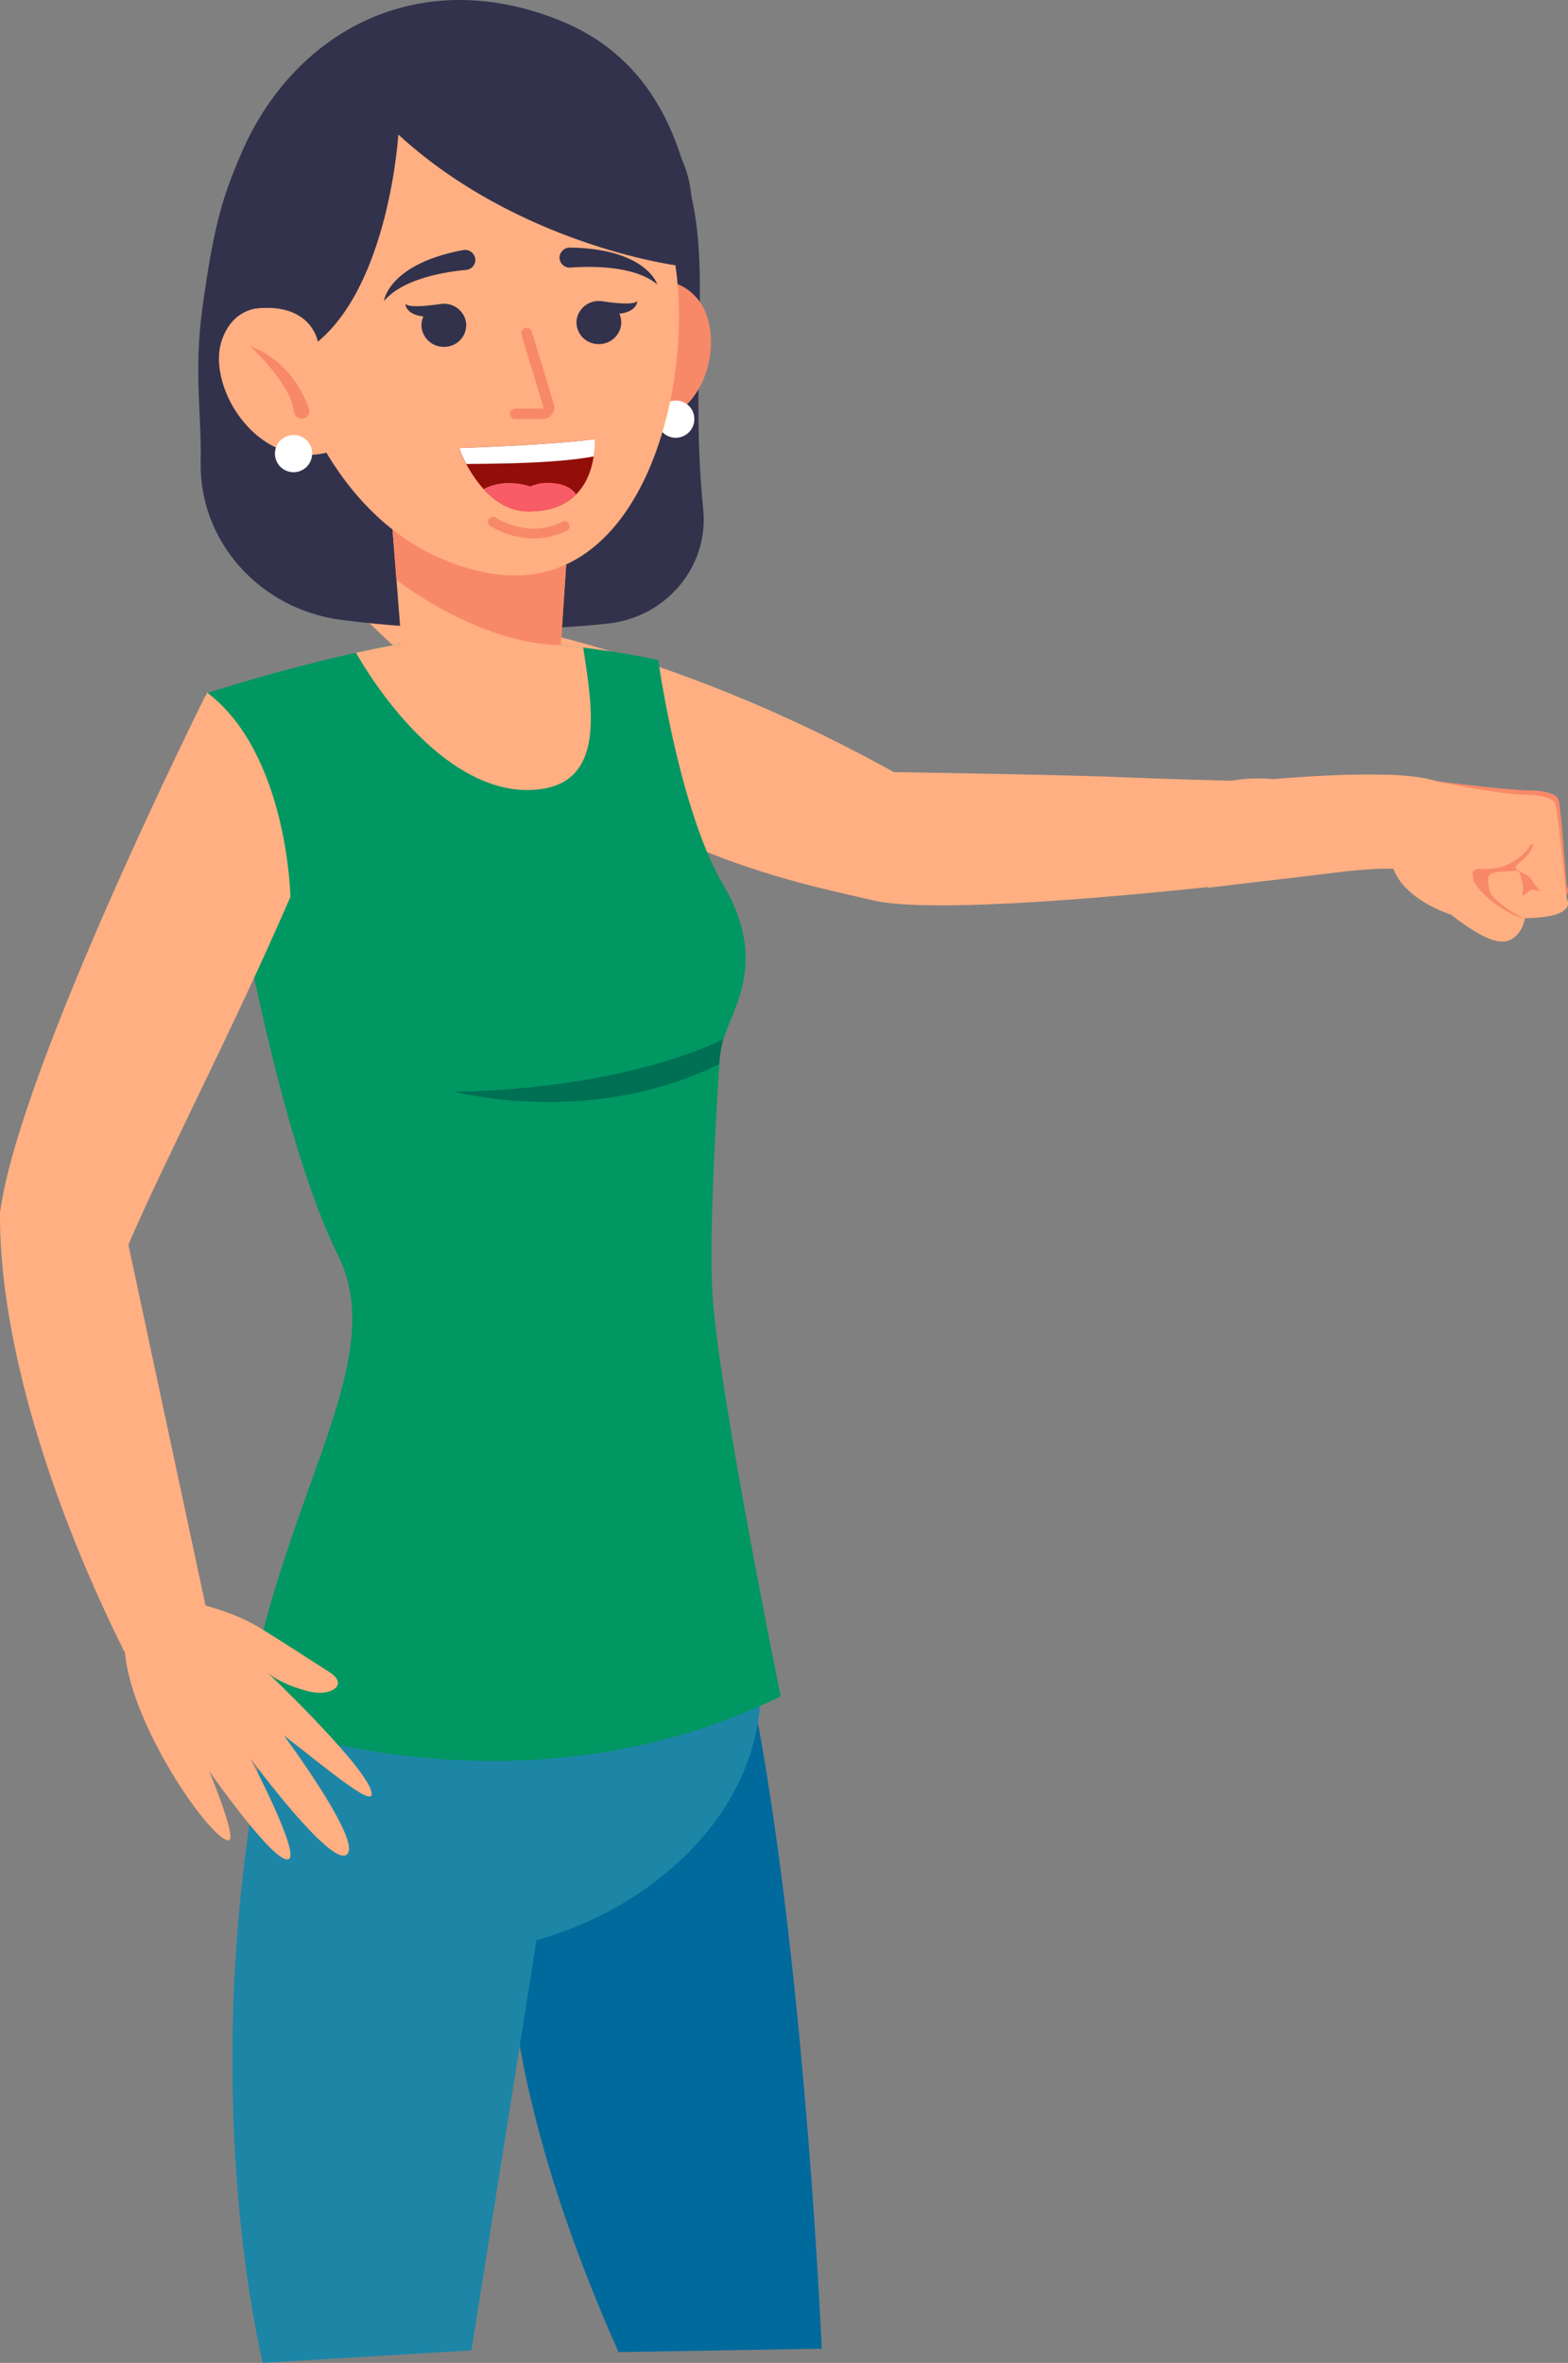 <svg xmlns="http://www.w3.org/2000/svg" viewBox="0 0 554.34 835.23"><rect x="0" y="0" width="554.34" height="835.23" fill="#808080" stroke="none"/><defs><style>.cls-1{fill:#ffaf82}.cls-3{fill:#1d86a6}.cls-6{fill:#32324c}.cls-7{fill:#f88968}.cls-8{fill:#fff}</style></defs><g id="Capa_2" data-name="Capa 2"><g id="Información"><path class="cls-1" d="M316 272.93c-107.93-59.91-192.14-59.3-192.14-59.3 86.27 86.46 153.1 97.05 184.54 104.58S479 307.55 479 307.55c-3.84-10.5-4.44-21.8-1.6-30.55 0 0-57.42-1.23-78.62-2.19S316 272.93 316 272.93Z"/><path d="M218.69 831.43c-58.79-131.69-34.11-192.9-34.11-192.9C217 624.27 267.8 608.1 267.8 608.1c17.27 94.13 22.71 222.12 22.71 222.12Z" style="fill:#016a9c"/><path class="cls-3" d="M92.94 835.23s-23-89.82-1.83-208.49l106 11.79s-10 63.73-30.43 192.29Z"/><path class="cls-3" d="M95 595.7c-4.2 21.32-7.87 56.94 3.35 92.75 0 0 78.21 18.65 133.22-23.28 36-27.44 37.69-59.55 37.26-69.47Z"/><path d="M276 599.63c-94.83 46.37-189.58 7.76-189.58 7.76 13-79.19 51.76-125.88 33.16-163.49-28.74-58.09-47.07-198.68-47.07-198.68 15.25-4.81 22.47-6.89 40-11.32 4.94-1.26 9.48-2.31 13.35-3.16 7.94-1.75 13.08-2.64 13.08-2.64 23.92-3.12 48.8-1.45 66.92.8h.37c15.89 2 26.49 4.44 26.49 4.44s7.29 52.79 23 79.5 3.7 42.86 0 54.5a39.43 39.43 0 0 0-1.38 8.73c-1 14.59-3.9 62.47-2.34 83.23 2.65 35.5 24 140.33 24 140.33Z" style="fill:#009762"/><path class="cls-1" d="M187.46 279.25c-26 .78-49.34-27.26-61.63-48.51 7.94-1.75 13.08-2.64 13.08-2.64 23.92-3.12 48.8-1.45 66.92.8h.37c3.17 21.42 8.65 49.54-18.74 50.35Z"/><path d="M255.69 367.39a38.85 38.85 0 0 0-1.38 8.73c-46 22.69-93.59 9.75-93.59 9.75 61.86-1.01 94.97-18.48 94.97-18.48Z" style="fill:#007054"/><path class="cls-6" d="M214.8 220.44c20.9-2.23 35.84-20.32 33.81-40.41-4.46-44.3 1.92-80.17-3.49-107.29-4-20-12.49-51.6-47.32-65.56-50.55-20.26-94.25 4.53-112.52 47.1-6.62 15.4-9.67 25.08-13.79 55.12-3 21.67-.14 38.9-.54 53.43-.79 28.26 20.68 52.56 49.87 56.32 30.43 3.93 65.79 4.3 93.98 1.29Z"/><path class="cls-7" d="M219.49 107.64s14.85-16.28 27-2.14c10.65 12.44 4 45.36-22 44.44Z"/><path class="cls-8" d="M245.46 147.9a6.57 6.57 0 1 1-6.56-6.3 6.44 6.44 0 0 1 6.56 6.3Z"/><path class="cls-1" d="M197.93 233c-1.18 14.94-35.67 23.28-55.74-2.38l-2.59-32.84-1.9-24.13 63.4 11.81-2.53 38Z"/><path class="cls-7" d="M198.27 228c-21.59 0-45.9-13.64-58.1-23l-2.47-31.38 63.4 11.81Z"/><path class="cls-1" d="M170.41 202.11c-61.93-13.6-73.18-91.52-73.18-91.52a83.64 83.64 0 0 1 .83-12.81 96.48 96.48 0 0 1 3-14.21c4.44-15 14-32 34.33-39.49.64-.24 1.29-.46 1.93-.68 33.77-11.49 83.15-6.12 98.17 36.8a70.1 70.1 0 0 1 2.28 8.3c.36 1.69.68 3.45 1 5.26 6.7 44.31-12.7 120.58-68.36 108.35Z"/><path class="cls-6" d="M158.08 122.52a7.91 7.91 0 0 1-9-6.48 7.23 7.23 0 0 1 .62-4.18c-6.51-.73-6.38-4.53-6.38-4.53 1 1.63 8.62.68 11.77.22l.93-.15a2.43 2.43 0 0 1 .38 0 7.86 7.86 0 0 1 8.36 6.54 7.68 7.68 0 0 1-6.68 8.58Z"/><path class="cls-1" d="M107.89 112.18s-22.22-11.69-29.34 7.73c-6.26 17.07 14 49.38 41 38.81Z"/><path class="cls-8" d="M110.34 160.08a6.57 6.57 0 1 1-6.56-6.3 6.43 6.43 0 0 1 6.56 6.3Z"/><path d="M207.64 169a20.21 20.21 0 0 1-3.92 5.72c-3.46 3.51-8.74 6.08-16.78 6.06-6.76 0-12.06-3.61-16-7.92a48 48 0 0 1-8.69-14.5s32.42-1 47.94-3.16a30.17 30.17 0 0 1-.32 6.12 27.57 27.57 0 0 1-2.23 7.68Z" style="fill:#920e08"/><path class="cls-8" d="M209.88 161.34c-14.78 2.75-38.71 2.54-45 2.68a43.9 43.9 0 0 1-2.57-5.64s32.42-1 47.94-3.16a30.17 30.17 0 0 1-.37 6.12Z"/><path class="cls-7" d="M109.28 144.61c-1.93-5.62-7.42-17.18-21-22.34 0 0 14.52 13.14 15.62 23.31a2.61 2.61 0 0 0 2.68 2.32h.32a2.52 2.52 0 0 0 2.38-3.29Z"/><path d="M203.72 174.74c-3.46 3.51-8.74 6.08-16.78 6.06-6.76 0-12.06-3.61-16-7.92 2.16-1.18 8.13-3.64 16.63-.93 0 0 3-1.75 8.31-1.16 3.12.35 5.85 1.32 7.84 3.95Z" style="fill:#f85c66"/><path class="cls-7" d="M183.65 189.85a30.24 30.24 0 0 1-10.36-3.95 1.7 1.7 0 0 1-.46-2.42 1.85 1.85 0 0 1 2.51-.44c.48.31 11.62 7.43 23.39 1.42a1.85 1.85 0 0 1 2.45.72 1.7 1.7 0 0 1-.75 2.34 25.81 25.81 0 0 1-16.78 2.33Zm8.05-41.71h-9.4a1.86 1.86 0 1 1 0-3.71h9.4a.39.39 0 0 0 .34-.17.38.38 0 0 0 .07-.36l-7.8-25.65a1.85 1.85 0 0 1 1.31-2.3 1.94 1.94 0 0 1 2.39 1.26l7.81 25.65a4 4 0 0 1-.69 3.63 4.31 4.31 0 0 1-3.43 1.65Z"/><path class="cls-6" d="M168 91.21a3.57 3.57 0 0 1-3.25 4.2c-7.23.68-22.25 3-29 11 0 0 1.47-13 27.91-18a3.7 3.7 0 0 1 4.34 2.8Zm29.8-.21a3.63 3.63 0 0 0 4 3.59c7.24-.54 22.45-.75 30.56 5.93 0 0-3.82-12.58-30.76-13a3.64 3.64 0 0 0-3.8 3.48Zm12.75 30.55a7.9 7.9 0 0 0 9-6.48 7.14 7.14 0 0 0-.61-4.18c6.51-.74 6.37-4.53 6.37-4.53-1 1.63-8.61.68-11.76.22l-.94-.15a2.31 2.31 0 0 0-.37 0 7.87 7.87 0 0 0-8.37 6.54 7.69 7.69 0 0 0 6.68 8.58Z"/><path class="cls-6" d="M140.82 47.56s-3.12 52.17-28.45 73.23c0 0-2.19-13.84-21.91-11.76 0 0-1.87-3.24-4.76-18.93s7.5-80.48 82.35-76.3c0 0 23.8-4.64 57.11 22.71s13.58 57.25 13.58 57.25-55.57-7.37-97.92-46.2Z"/><path class="cls-1" d="M68.35 566.45s13.43 2.84 23 8.66 19.34 12.31 25.17 16c7 4.45.34 8.66-7.11 6.83-11.28-2.77-15.29-7.17-15.29-7.17s32.07 30.46 36.7 41.21c4.23 9.82-14.33-6.13-30.44-18.5 0 0 25.65 34.58 22.8 41.26-3.74 8.77-34.68-33.21-34.68-33.21s18 34.21 13.46 35.71c-5.08 1.67-28-31.19-28-31.19s10.21 24.56 6.82 24.51c-6.71-.08-39-47-36.66-72.65.01.01 17.77-12.33 24.23-11.46Z"/><path class="cls-1" d="M72.9 568.64c-10 12.94-14.89 13.52-29 15.11C14 523.54-.34 467.94 0 428.65c6.79-51.25 73.2-183.87 73.2-183.87 28.52 21.59 29.48 72.22 29.48 72.22-19.85 46-44.9 94-57.29 123Z"/><path class="cls-7" d="M430.35 278.78s7.06-1.44 18.14-.35c0 0 40.47-7.81 54.47-3 0 0 26.91 3.76 38.5 4 0 0 8.56 0 9.55 3.33s2.82 30.39 2.82 30.39 4.75 6.8-14.71 7c0 0-.62 4.87-4.52 7.32s-10 .48-21.67-8.59c0 0-16.16-4.92-20.33-16.2 0 0 1.15-3.57-12.61-2.68l-49.64-1.56Z"/><path class="cls-1" d="M430.35 277.11a55.52 55.52 0 0 1 19.95-1.69s43.47-4.12 57.46.72c0 0 21 4.61 32.57 4.85 0 0 8.57 0 9.56 3.33s3.94 33.23 3.94 33.23 4.75 6.79-14.71 7c0 0-.62 4.88-4.52 7.32s-10 .48-21.67-8.59c0 0-16.16-4.92-20.33-16.19 0 0-7.63-.47-26 2l-39.44 4.71Z"/><path class="cls-7" d="M539.12 324.57c-5-.34-17.2-8.81-18.29-14-.58-2.78.18-3.5 2.73-3.39 6.84.31 12.61-2 16.92-7.53.38-.49.48-1.31 1.69-1.35a11.64 11.64 0 0 1-4.41 6.09c-1.27.95-2.61 2.27-1.4 3.09 2.64 1.8 4 1.41 5.56 4.23.28.51 3 3.63 2.23 3.37-2.5-.89-3.11-.63-4.38.64-.33.32-1.74 1.13-1.63.69a9.47 9.47 0 0 0-.1-4.93c-.52-1.8-.46-4-2.36-3.66-2.43.41-8.22-.13-9.3 1.84-.88 1.59.2 5.88 1.25 7.09 3.17 3.65 10.21 7.84 11.49 7.79"/></g></g></svg>